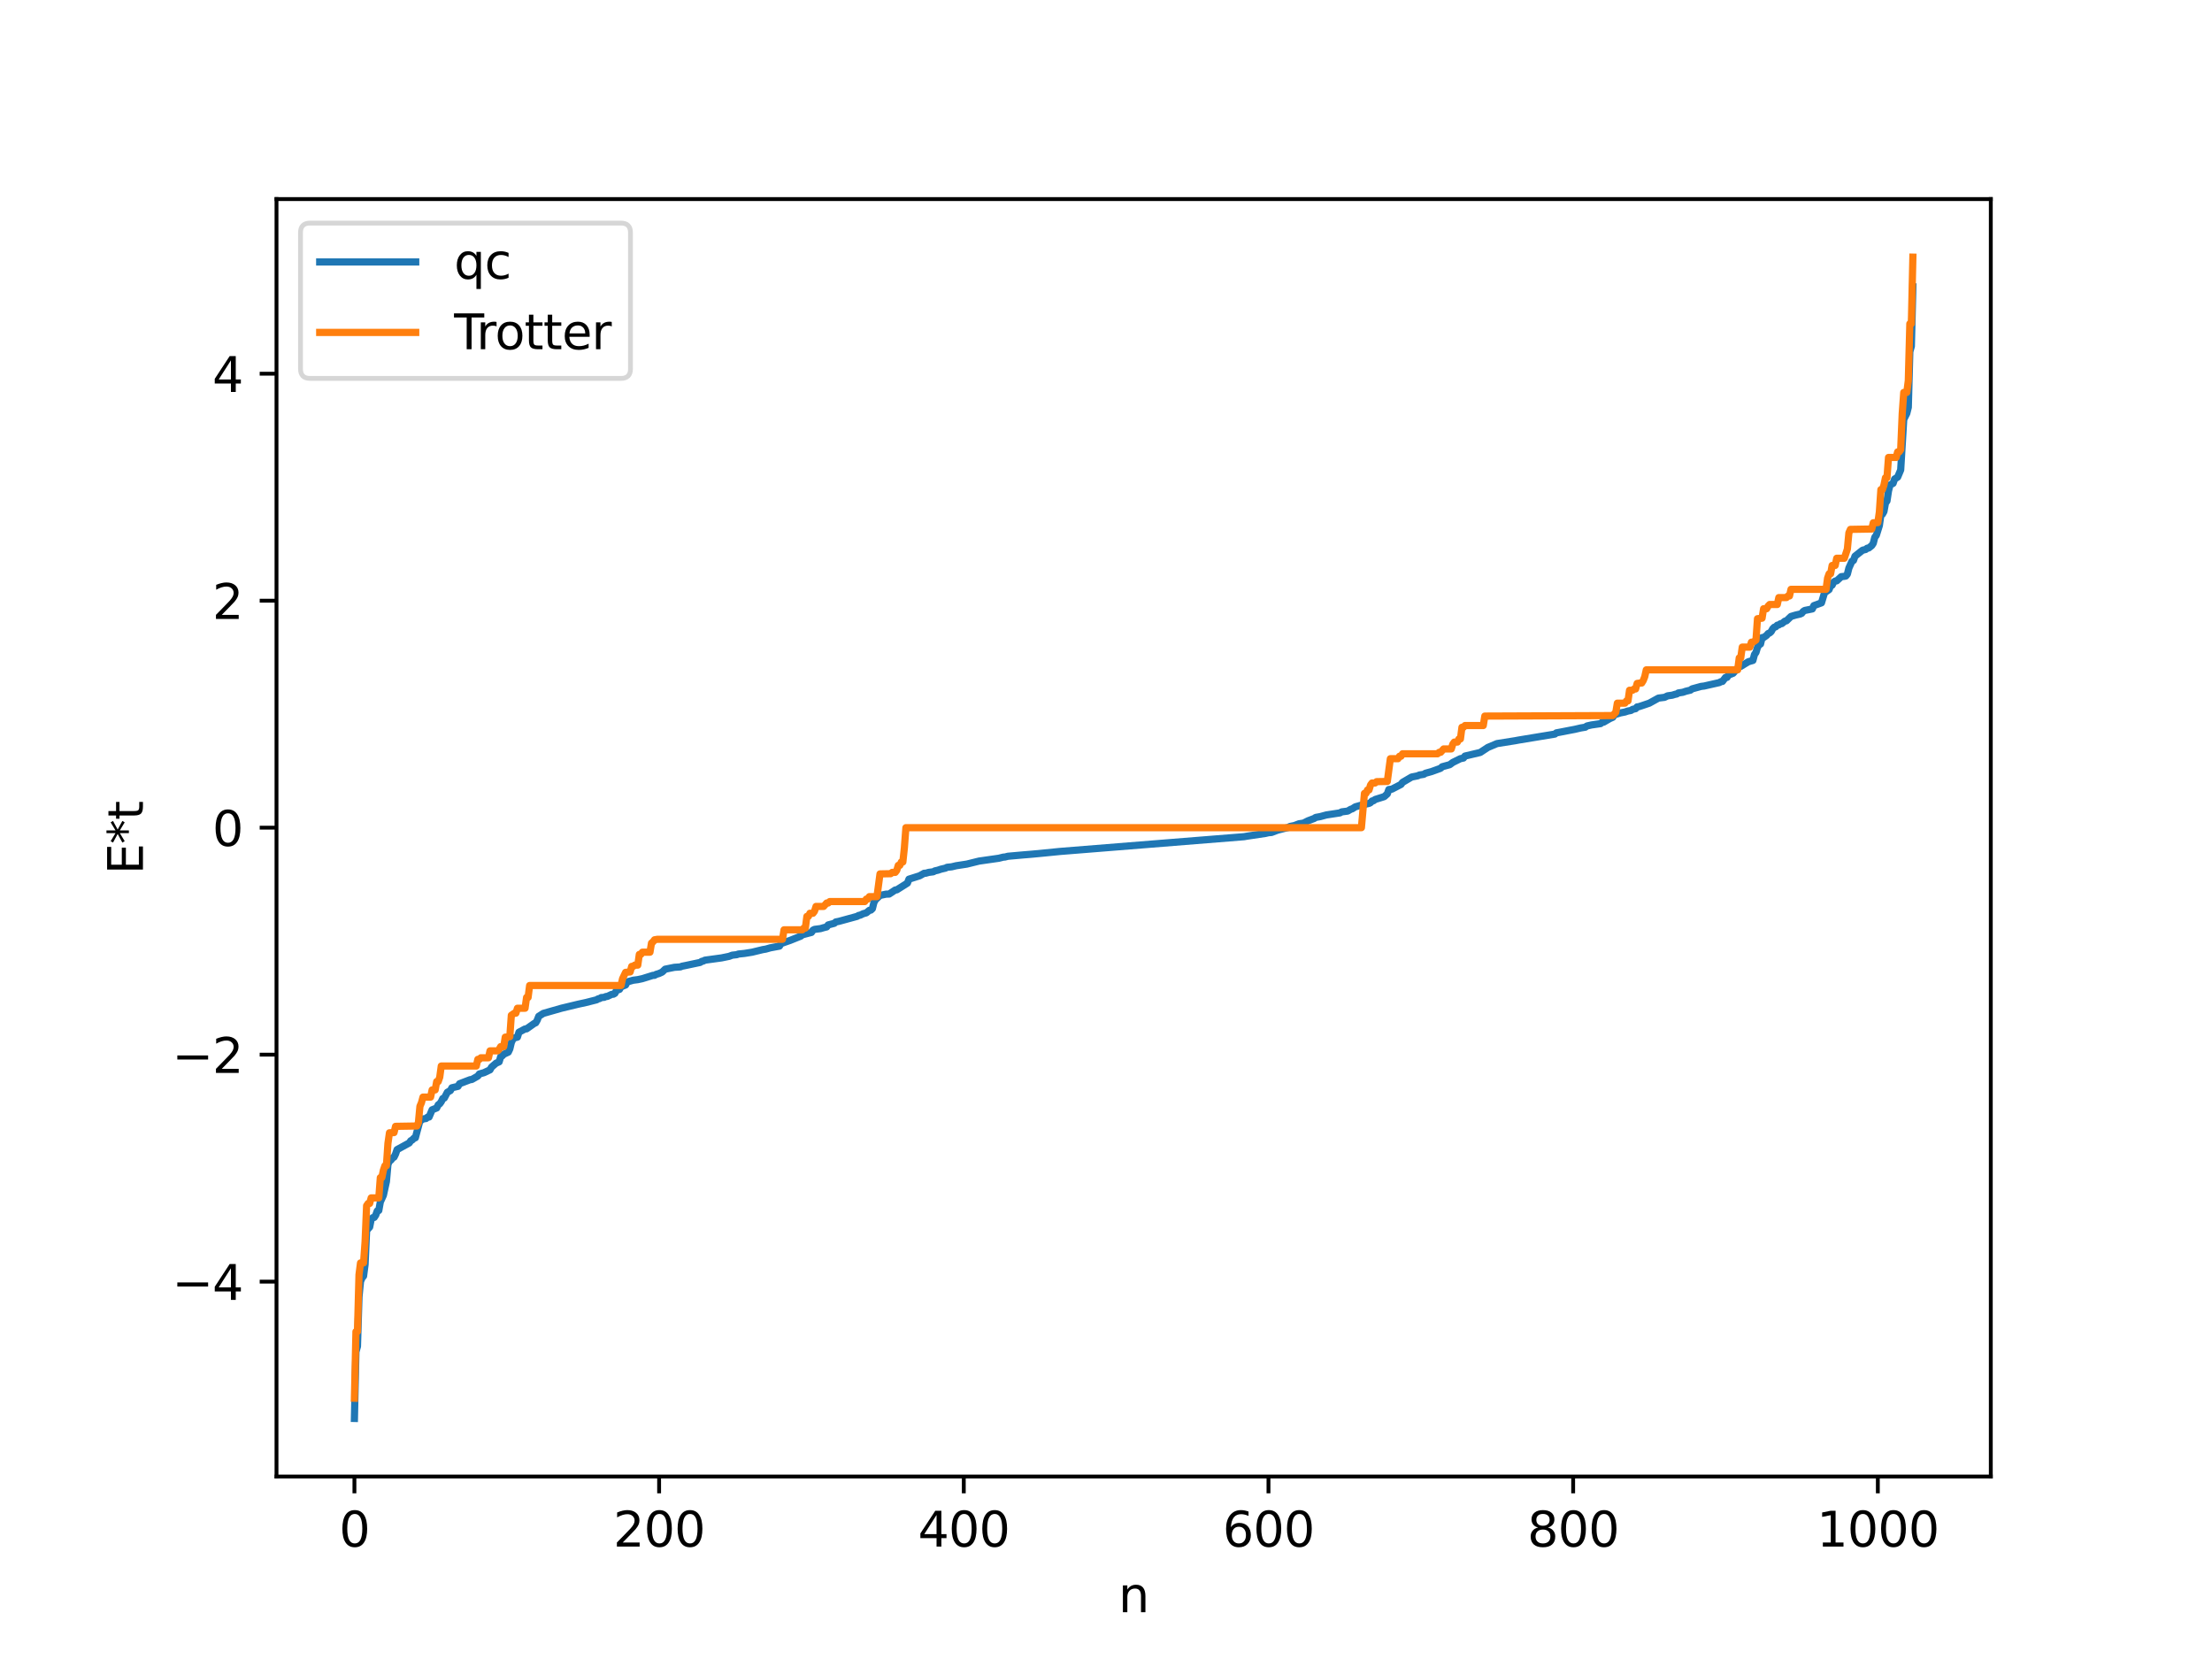 <?xml version="1.0" encoding="utf-8" standalone="no"?>
<!DOCTYPE svg PUBLIC "-//W3C//DTD SVG 1.1//EN"
  "http://www.w3.org/Graphics/SVG/1.1/DTD/svg11.dtd">
<svg xmlns:xlink="http://www.w3.org/1999/xlink" width="460.8pt" height="345.6pt" viewBox="0 0 460.8 345.6" xmlns="http://www.w3.org/2000/svg" version="1.1">
 <defs>
  <style type="text/css">*{stroke-linejoin: round; stroke-linecap: butt}</style>
 </defs>
 <g id="figure_1">
  <g id="patch_1">
   <path d="M 0 345.6 
L 460.8 345.6 
L 460.8 0 
L 0 0 
z
" style="fill: #ffffff"/>
  </g>
  <g id="axes_1">
   <g id="patch_2">
    <path d="M 57.6 307.584 
L 414.72 307.584 
L 414.72 41.472 
L 57.6 41.472 
z
" style="fill: #ffffff"/>
   </g>
   <g id="matplotlib.axis_1">
    <g id="xtick_1">
     <g id="line2d_1">
      <defs>
       <path id="ma27ff5b4dc" d="M 0 0 
L 0 3.5 
" style="stroke: #000000; stroke-width: 0.8"/>
      </defs>
      <g>
       <use xlink:href="#ma27ff5b4dc" x="73.833" y="307.584" style="stroke: #000000; stroke-width: 0.8"/>
      </g>
     </g>
     <g id="text_1">
      <!-- 0 -->
      <g transform="translate(70.651 322.182) scale(0.1 -0.1)">
       <defs>
        <path id="DejaVuSans-30" d="M 2034 4250 
Q 1547 4250 1301 3770 
Q 1056 3291 1056 2328 
Q 1056 1369 1301 889 
Q 1547 409 2034 409 
Q 2525 409 2770 889 
Q 3016 1369 3016 2328 
Q 3016 3291 2770 3770 
Q 2525 4250 2034 4250 
z
M 2034 4750 
Q 2819 4750 3233 4129 
Q 3647 3509 3647 2328 
Q 3647 1150 3233 529 
Q 2819 -91 2034 -91 
Q 1250 -91 836 529 
Q 422 1150 422 2328 
Q 422 3509 836 4129 
Q 1250 4750 2034 4750 
z
" transform="scale(0.016)"/>
       </defs>
       <use xlink:href="#DejaVuSans-30"/>
      </g>
     </g>
    </g>
    <g id="xtick_2">
     <g id="line2d_2">
      <g>
       <use xlink:href="#ma27ff5b4dc" x="137.304" y="307.584" style="stroke: #000000; stroke-width: 0.8"/>
      </g>
     </g>
     <g id="text_2">
      <!-- 200 -->
      <g transform="translate(127.76 322.182) scale(0.1 -0.1)">
       <defs>
        <path id="DejaVuSans-32" d="M 1228 531 
L 3431 531 
L 3431 0 
L 469 0 
L 469 531 
Q 828 903 1448 1529 
Q 2069 2156 2228 2338 
Q 2531 2678 2651 2914 
Q 2772 3150 2772 3378 
Q 2772 3750 2511 3984 
Q 2250 4219 1831 4219 
Q 1534 4219 1204 4116 
Q 875 4013 500 3803 
L 500 4441 
Q 881 4594 1212 4672 
Q 1544 4750 1819 4750 
Q 2544 4750 2975 4387 
Q 3406 4025 3406 3419 
Q 3406 3131 3298 2873 
Q 3191 2616 2906 2266 
Q 2828 2175 2409 1742 
Q 1991 1309 1228 531 
z
" transform="scale(0.016)"/>
       </defs>
       <use xlink:href="#DejaVuSans-32"/>
       <use xlink:href="#DejaVuSans-30" x="63.623"/>
       <use xlink:href="#DejaVuSans-30" x="127.246"/>
      </g>
     </g>
    </g>
    <g id="xtick_3">
     <g id="line2d_3">
      <g>
       <use xlink:href="#ma27ff5b4dc" x="200.775" y="307.584" style="stroke: #000000; stroke-width: 0.8"/>
      </g>
     </g>
     <g id="text_3">
      <!-- 400 -->
      <g transform="translate(191.231 322.182) scale(0.1 -0.1)">
       <defs>
        <path id="DejaVuSans-34" d="M 2419 4116 
L 825 1625 
L 2419 1625 
L 2419 4116 
z
M 2253 4666 
L 3047 4666 
L 3047 1625 
L 3713 1625 
L 3713 1100 
L 3047 1100 
L 3047 0 
L 2419 0 
L 2419 1100 
L 313 1100 
L 313 1709 
L 2253 4666 
z
" transform="scale(0.016)"/>
       </defs>
       <use xlink:href="#DejaVuSans-34"/>
       <use xlink:href="#DejaVuSans-30" x="63.623"/>
       <use xlink:href="#DejaVuSans-30" x="127.246"/>
      </g>
     </g>
    </g>
    <g id="xtick_4">
     <g id="line2d_4">
      <g>
       <use xlink:href="#ma27ff5b4dc" x="264.246" y="307.584" style="stroke: #000000; stroke-width: 0.8"/>
      </g>
     </g>
     <g id="text_4">
      <!-- 600 -->
      <g transform="translate(254.702 322.182) scale(0.1 -0.1)">
       <defs>
        <path id="DejaVuSans-36" d="M 2113 2584 
Q 1688 2584 1439 2293 
Q 1191 2003 1191 1497 
Q 1191 994 1439 701 
Q 1688 409 2113 409 
Q 2538 409 2786 701 
Q 3034 994 3034 1497 
Q 3034 2003 2786 2293 
Q 2538 2584 2113 2584 
z
M 3366 4563 
L 3366 3988 
Q 3128 4100 2886 4159 
Q 2644 4219 2406 4219 
Q 1781 4219 1451 3797 
Q 1122 3375 1075 2522 
Q 1259 2794 1537 2939 
Q 1816 3084 2150 3084 
Q 2853 3084 3261 2657 
Q 3669 2231 3669 1497 
Q 3669 778 3244 343 
Q 2819 -91 2113 -91 
Q 1303 -91 875 529 
Q 447 1150 447 2328 
Q 447 3434 972 4092 
Q 1497 4750 2381 4750 
Q 2619 4750 2861 4703 
Q 3103 4656 3366 4563 
z
" transform="scale(0.016)"/>
       </defs>
       <use xlink:href="#DejaVuSans-36"/>
       <use xlink:href="#DejaVuSans-30" x="63.623"/>
       <use xlink:href="#DejaVuSans-30" x="127.246"/>
      </g>
     </g>
    </g>
    <g id="xtick_5">
     <g id="line2d_5">
      <g>
       <use xlink:href="#ma27ff5b4dc" x="327.717" y="307.584" style="stroke: #000000; stroke-width: 0.8"/>
      </g>
     </g>
     <g id="text_5">
      <!-- 800 -->
      <g transform="translate(318.173 322.182) scale(0.1 -0.1)">
       <defs>
        <path id="DejaVuSans-38" d="M 2034 2216 
Q 1584 2216 1326 1975 
Q 1069 1734 1069 1313 
Q 1069 891 1326 650 
Q 1584 409 2034 409 
Q 2484 409 2743 651 
Q 3003 894 3003 1313 
Q 3003 1734 2745 1975 
Q 2488 2216 2034 2216 
z
M 1403 2484 
Q 997 2584 770 2862 
Q 544 3141 544 3541 
Q 544 4100 942 4425 
Q 1341 4750 2034 4750 
Q 2731 4750 3128 4425 
Q 3525 4100 3525 3541 
Q 3525 3141 3298 2862 
Q 3072 2584 2669 2484 
Q 3125 2378 3379 2068 
Q 3634 1759 3634 1313 
Q 3634 634 3220 271 
Q 2806 -91 2034 -91 
Q 1263 -91 848 271 
Q 434 634 434 1313 
Q 434 1759 690 2068 
Q 947 2378 1403 2484 
z
M 1172 3481 
Q 1172 3119 1398 2916 
Q 1625 2713 2034 2713 
Q 2441 2713 2670 2916 
Q 2900 3119 2900 3481 
Q 2900 3844 2670 4047 
Q 2441 4250 2034 4250 
Q 1625 4250 1398 4047 
Q 1172 3844 1172 3481 
z
" transform="scale(0.016)"/>
       </defs>
       <use xlink:href="#DejaVuSans-38"/>
       <use xlink:href="#DejaVuSans-30" x="63.623"/>
       <use xlink:href="#DejaVuSans-30" x="127.246"/>
      </g>
     </g>
    </g>
    <g id="xtick_6">
     <g id="line2d_6">
      <g>
       <use xlink:href="#ma27ff5b4dc" x="391.188" y="307.584" style="stroke: #000000; stroke-width: 0.8"/>
      </g>
     </g>
     <g id="text_6">
      <!-- 1000 -->
      <g transform="translate(378.463 322.182) scale(0.1 -0.1)">
       <defs>
        <path id="DejaVuSans-31" d="M 794 531 
L 1825 531 
L 1825 4091 
L 703 3866 
L 703 4441 
L 1819 4666 
L 2450 4666 
L 2450 531 
L 3481 531 
L 3481 0 
L 794 0 
L 794 531 
z
" transform="scale(0.016)"/>
       </defs>
       <use xlink:href="#DejaVuSans-31"/>
       <use xlink:href="#DejaVuSans-30" x="63.623"/>
       <use xlink:href="#DejaVuSans-30" x="127.246"/>
       <use xlink:href="#DejaVuSans-30" x="190.869"/>
      </g>
     </g>
    </g>
    <g id="text_7">
     <!-- n -->
     <g transform="translate(232.991 335.861) scale(0.1 -0.1)">
      <defs>
       <path id="DejaVuSans-6e" d="M 3513 2113 
L 3513 0 
L 2938 0 
L 2938 2094 
Q 2938 2591 2744 2837 
Q 2550 3084 2163 3084 
Q 1697 3084 1428 2787 
Q 1159 2491 1159 1978 
L 1159 0 
L 581 0 
L 581 3500 
L 1159 3500 
L 1159 2956 
Q 1366 3272 1645 3428 
Q 1925 3584 2291 3584 
Q 2894 3584 3203 3211 
Q 3513 2838 3513 2113 
z
" transform="scale(0.016)"/>
      </defs>
      <use xlink:href="#DejaVuSans-6e"/>
     </g>
    </g>
   </g>
   <g id="matplotlib.axis_2">
    <g id="ytick_1">
     <g id="line2d_7">
      <defs>
       <path id="mfb5a2262f8" d="M 0 0 
L -3.5 0 
" style="stroke: #000000; stroke-width: 0.8"/>
      </defs>
      <g>
       <use xlink:href="#mfb5a2262f8" x="57.6" y="266.988" style="stroke: #000000; stroke-width: 0.8"/>
      </g>
     </g>
     <g id="text_8">
      <!-- −4 -->
      <g transform="translate(35.858 270.788) scale(0.1 -0.1)">
       <defs>
        <path id="DejaVuSans-2212" d="M 678 2272 
L 4684 2272 
L 4684 1741 
L 678 1741 
L 678 2272 
z
" transform="scale(0.016)"/>
       </defs>
       <use xlink:href="#DejaVuSans-2212"/>
       <use xlink:href="#DejaVuSans-34" x="83.789"/>
      </g>
     </g>
    </g>
    <g id="ytick_2">
     <g id="line2d_8">
      <g>
       <use xlink:href="#mfb5a2262f8" x="57.6" y="219.705" style="stroke: #000000; stroke-width: 0.8"/>
      </g>
     </g>
     <g id="text_9">
      <!-- −2 -->
      <g transform="translate(35.858 223.504) scale(0.1 -0.1)">
       <use xlink:href="#DejaVuSans-2212"/>
       <use xlink:href="#DejaVuSans-32" x="83.789"/>
      </g>
     </g>
    </g>
    <g id="ytick_3">
     <g id="line2d_9">
      <g>
       <use xlink:href="#mfb5a2262f8" x="57.6" y="172.421" style="stroke: #000000; stroke-width: 0.8"/>
      </g>
     </g>
     <g id="text_10">
      <!-- 0 -->
      <g transform="translate(44.237 176.22) scale(0.1 -0.1)">
       <use xlink:href="#DejaVuSans-30"/>
      </g>
     </g>
    </g>
    <g id="ytick_4">
     <g id="line2d_10">
      <g>
       <use xlink:href="#mfb5a2262f8" x="57.6" y="125.137" style="stroke: #000000; stroke-width: 0.8"/>
      </g>
     </g>
     <g id="text_11">
      <!-- 2 -->
      <g transform="translate(44.237 128.936) scale(0.1 -0.1)">
       <use xlink:href="#DejaVuSans-32"/>
      </g>
     </g>
    </g>
    <g id="ytick_5">
     <g id="line2d_11">
      <g>
       <use xlink:href="#mfb5a2262f8" x="57.6" y="77.853" style="stroke: #000000; stroke-width: 0.8"/>
      </g>
     </g>
     <g id="text_12">
      <!-- 4 -->
      <g transform="translate(44.237 81.652) scale(0.1 -0.1)">
       <use xlink:href="#DejaVuSans-34"/>
      </g>
     </g>
    </g>
    <g id="text_13">
     <!-- E*t -->
     <g transform="translate(29.778 182.148) rotate(-90) scale(0.1 -0.1)">
      <defs>
       <path id="DejaVuSans-45" d="M 628 4666 
L 3578 4666 
L 3578 4134 
L 1259 4134 
L 1259 2753 
L 3481 2753 
L 3481 2222 
L 1259 2222 
L 1259 531 
L 3634 531 
L 3634 0 
L 628 0 
L 628 4666 
z
" transform="scale(0.016)"/>
       <path id="DejaVuSans-2a" d="M 3009 3897 
L 1888 3291 
L 3009 2681 
L 2828 2375 
L 1778 3009 
L 1778 1831 
L 1422 1831 
L 1422 3009 
L 372 2375 
L 191 2681 
L 1313 3291 
L 191 3897 
L 372 4206 
L 1422 3572 
L 1422 4750 
L 1778 4750 
L 1778 3572 
L 2828 4206 
L 3009 3897 
z
" transform="scale(0.016)"/>
       <path id="DejaVuSans-74" d="M 1172 4494 
L 1172 3500 
L 2356 3500 
L 2356 3053 
L 1172 3053 
L 1172 1153 
Q 1172 725 1289 603 
Q 1406 481 1766 481 
L 2356 481 
L 2356 0 
L 1766 0 
Q 1100 0 847 248 
Q 594 497 594 1153 
L 594 3053 
L 172 3053 
L 172 3500 
L 594 3500 
L 594 4494 
L 1172 4494 
z
" transform="scale(0.016)"/>
      </defs>
      <use xlink:href="#DejaVuSans-45"/>
      <use xlink:href="#DejaVuSans-2a" x="63.184"/>
      <use xlink:href="#DejaVuSans-74" x="113.184"/>
     </g>
    </g>
   </g>
   <g id="line2d_12">
    <path d="M 73.833 295.488 
L 74.15 281.6 
L 74.467 280.459 
L 74.785 270.169 
L 75.102 266.947 
L 75.42 266.213 
L 75.737 265.834 
L 76.054 263.388 
L 76.372 256.335 
L 77.006 255.613 
L 77.324 254.019 
L 77.641 253.667 
L 77.958 253.611 
L 78.276 253.126 
L 78.593 252.249 
L 78.91 252.171 
L 79.228 250.383 
L 79.862 249.016 
L 80.497 246.139 
L 80.815 242.579 
L 81.132 241.869 
L 81.449 241.671 
L 81.767 241.225 
L 82.084 241.054 
L 82.401 240.403 
L 82.719 239.482 
L 85.258 238.093 
L 85.575 237.634 
L 85.892 237.468 
L 86.21 237.12 
L 86.527 237.027 
L 87.479 233.452 
L 87.796 233.339 
L 88.114 233.093 
L 88.748 233.011 
L 89.066 232.726 
L 89.383 232.699 
L 90.018 231.195 
L 90.97 230.813 
L 91.287 230.162 
L 91.605 229.939 
L 91.922 229.503 
L 92.239 228.845 
L 92.557 228.746 
L 93.191 227.538 
L 93.826 227.182 
L 94.143 226.6 
L 95.413 226.306 
L 95.73 225.762 
L 97.952 224.913 
L 98.269 224.886 
L 99.539 224.167 
L 99.856 223.732 
L 100.808 223.462 
L 102.077 222.866 
L 102.395 222.301 
L 103.347 221.477 
L 103.981 221.201 
L 104.299 220.126 
L 104.616 219.974 
L 104.934 219.62 
L 105.886 219.181 
L 106.203 218.513 
L 106.52 217.181 
L 106.838 216.498 
L 107.155 216.22 
L 107.79 216.055 
L 108.107 215.032 
L 109.377 214.346 
L 109.694 214.329 
L 111.281 213.208 
L 111.598 213.068 
L 111.915 212.515 
L 112.233 211.709 
L 113.185 211.108 
L 116.993 210.023 
L 120.484 209.185 
L 122.071 208.841 
L 124.292 208.278 
L 124.61 208.073 
L 124.927 208.022 
L 125.244 207.812 
L 125.879 207.765 
L 126.196 207.595 
L 126.514 207.574 
L 127.466 207.127 
L 127.783 207.111 
L 128.1 206.929 
L 128.418 206.324 
L 129.053 206.105 
L 129.37 205.564 
L 130.322 205.193 
L 130.639 204.556 
L 131.909 204.2 
L 132.861 204.077 
L 133.813 203.872 
L 136.034 203.18 
L 136.352 203.175 
L 136.669 202.987 
L 137.304 202.792 
L 137.939 202.503 
L 138.573 201.898 
L 140.477 201.512 
L 141.747 201.425 
L 142.064 201.284 
L 142.699 201.159 
L 145.872 200.489 
L 146.19 200.262 
L 146.507 200.21 
L 146.824 200.025 
L 150.315 199.547 
L 151.902 199.221 
L 152.537 198.981 
L 153.489 198.875 
L 153.806 198.746 
L 155.076 198.617 
L 156.662 198.362 
L 158.884 197.824 
L 159.519 197.72 
L 160.471 197.45 
L 162.375 197.095 
L 162.692 196.566 
L 164.596 195.904 
L 166.183 195.266 
L 166.818 195.017 
L 167.135 194.743 
L 169.039 194.242 
L 169.357 193.774 
L 169.674 193.608 
L 170.943 193.444 
L 171.578 193.252 
L 172.213 193.094 
L 172.53 192.677 
L 173.482 192.427 
L 173.8 192.339 
L 174.117 192.058 
L 174.752 191.934 
L 178.56 190.893 
L 178.877 190.697 
L 179.195 190.646 
L 179.829 190.34 
L 180.464 190.165 
L 181.099 189.637 
L 181.416 189.59 
L 181.734 189.293 
L 182.051 188.013 
L 182.368 187.431 
L 183.32 186.531 
L 184.59 186.268 
L 185.224 186.247 
L 186.494 185.403 
L 186.811 185.371 
L 189.033 183.967 
L 189.35 183.148 
L 191.572 182.445 
L 192.524 181.915 
L 192.841 181.914 
L 193.476 181.731 
L 194.428 181.61 
L 194.745 181.423 
L 195.38 181.28 
L 196.015 181.064 
L 196.967 180.845 
L 197.284 180.673 
L 198.236 180.577 
L 199.188 180.348 
L 201.41 180.007 
L 203.948 179.379 
L 208.074 178.789 
L 209.026 178.553 
L 209.343 178.536 
L 209.978 178.374 
L 213.152 178.091 
L 215.056 177.934 
L 217.595 177.691 
L 220.768 177.376 
L 259.168 174.296 
L 259.803 174.186 
L 263.611 173.618 
L 264.246 173.468 
L 264.881 173.416 
L 266.15 172.935 
L 268.372 172.371 
L 268.689 172.174 
L 269.641 171.979 
L 270.593 171.614 
L 271.545 171.462 
L 272.497 170.981 
L 273.767 170.5 
L 274.084 170.284 
L 275.036 170.113 
L 276.305 169.768 
L 279.162 169.334 
L 279.479 169.13 
L 280.748 168.966 
L 281.383 168.588 
L 281.7 168.492 
L 282.335 168.08 
L 283.605 167.722 
L 285.191 167.362 
L 285.509 167.207 
L 285.826 166.857 
L 286.143 166.802 
L 286.461 166.548 
L 288.365 165.951 
L 289 165.384 
L 289.317 164.476 
L 289.952 164.399 
L 291.856 163.411 
L 292.173 162.982 
L 294.077 161.867 
L 295.347 161.617 
L 295.664 161.454 
L 296.616 161.302 
L 296.934 161.087 
L 298.203 160.737 
L 300.107 160.048 
L 300.424 159.729 
L 302.011 159.297 
L 302.646 158.828 
L 304.233 158.043 
L 304.867 157.916 
L 305.185 157.501 
L 308.358 156.753 
L 309.945 155.708 
L 311.849 154.903 
L 315.658 154.301 
L 316.292 154.18 
L 323.909 152.923 
L 324.226 152.668 
L 324.861 152.55 
L 327.082 152.119 
L 328.034 151.939 
L 329.304 151.645 
L 330.256 151.487 
L 330.573 151.239 
L 331.525 151.023 
L 333.429 150.744 
L 333.747 150.461 
L 334.064 150.443 
L 335.334 149.707 
L 335.968 149.424 
L 336.286 148.902 
L 337.555 148.513 
L 338.507 148.325 
L 339.142 148.115 
L 339.777 147.999 
L 340.094 147.773 
L 340.729 147.63 
L 341.046 147.259 
L 341.363 147.225 
L 341.998 147.021 
L 343.585 146.48 
L 345.489 145.426 
L 346.758 145.267 
L 347.393 144.956 
L 348.345 144.826 
L 348.98 144.631 
L 349.297 144.578 
L 349.615 144.359 
L 350.567 144.214 
L 351.201 143.997 
L 352.153 143.769 
L 352.471 143.511 
L 354.375 142.99 
L 355.01 142.913 
L 355.962 142.693 
L 358.183 142.192 
L 358.5 141.998 
L 358.818 141.957 
L 359.453 141.122 
L 359.77 141.113 
L 360.087 140.632 
L 361.039 140.253 
L 361.674 139.515 
L 362.309 138.89 
L 362.626 138.821 
L 364.213 137.853 
L 365.165 137.579 
L 365.482 136.359 
L 365.8 135.917 
L 366.117 134.861 
L 366.434 134.325 
L 366.752 134.157 
L 367.069 132.821 
L 367.386 132.81 
L 368.021 132.36 
L 368.339 131.979 
L 368.656 131.855 
L 368.973 131.565 
L 369.291 130.986 
L 369.608 130.662 
L 369.925 130.572 
L 370.243 130.239 
L 370.56 130.184 
L 370.877 129.953 
L 371.195 129.906 
L 371.829 129.398 
L 372.147 129.327 
L 373.099 128.417 
L 374.051 128.133 
L 375.003 127.915 
L 375.32 127.771 
L 375.638 127.379 
L 375.955 127.171 
L 377.542 126.85 
L 377.859 126.163 
L 379.446 125.583 
L 380.081 123.479 
L 381.033 122.82 
L 381.35 121.996 
L 381.667 121.906 
L 381.985 121.27 
L 382.302 121.045 
L 382.62 121.003 
L 383.572 120.13 
L 384.206 120.063 
L 384.524 119.995 
L 384.841 119.602 
L 385.158 118.339 
L 385.793 116.925 
L 386.11 116.759 
L 386.428 115.868 
L 388.015 114.613 
L 388.649 114.466 
L 388.967 114.205 
L 389.284 114.16 
L 389.919 113.657 
L 390.236 113.171 
L 390.553 111.917 
L 390.871 111.515 
L 391.505 109.488 
L 391.823 107.262 
L 392.14 107.121 
L 392.458 106.561 
L 392.775 104.817 
L 393.092 104.362 
L 393.41 102.273 
L 393.727 101.022 
L 394.362 100.697 
L 394.679 99.794 
L 395.314 99.397 
L 395.948 97.896 
L 396.583 87.377 
L 397.218 86.116 
L 397.535 84.85 
L 397.853 73.255 
L 398.17 72.132 
L 398.487 59.756 
L 398.487 59.756 
" clip-path="url(#p5e44895911)" style="fill: none; stroke: #1f77b4; stroke-width: 1.5; stroke-linecap: square"/>
   </g>
   <g id="line2d_13">
    <path d="M 73.833 291.273 
L 74.15 277.404 
L 74.467 277.404 
L 74.785 265.549 
L 75.102 263.087 
L 75.737 263.087 
L 76.054 258.651 
L 76.372 251.163 
L 76.689 250.704 
L 77.006 250.704 
L 77.324 249.545 
L 78.91 249.545 
L 79.228 245.321 
L 79.545 245.321 
L 79.862 243.792 
L 80.18 242.847 
L 80.497 242.847 
L 80.815 238.175 
L 81.132 235.977 
L 82.084 235.939 
L 82.401 234.637 
L 86.844 234.564 
L 87.162 233.851 
L 87.479 230.466 
L 87.796 229.718 
L 88.114 228.546 
L 89.7 228.546 
L 90.018 227.049 
L 90.653 227.049 
L 90.97 225.309 
L 91.287 225.309 
L 91.605 224.403 
L 91.922 222.073 
L 99.221 222.073 
L 99.539 220.684 
L 99.856 220.684 
L 100.173 220.356 
L 101.76 220.356 
L 102.077 218.916 
L 103.664 218.916 
L 103.981 218.592 
L 104.299 218.031 
L 104.934 218.031 
L 105.251 216.057 
L 106.203 215.957 
L 106.52 211.502 
L 107.155 211.062 
L 107.472 211.062 
L 107.79 210.036 
L 109.377 210.036 
L 109.694 207.785 
L 110.011 207.785 
L 110.329 205.298 
L 129.37 205.298 
L 129.687 203.885 
L 130.322 202.556 
L 131.274 202.471 
L 131.591 201.315 
L 131.909 201.315 
L 132.226 201.051 
L 132.861 201.051 
L 133.178 198.825 
L 133.496 198.825 
L 133.813 198.359 
L 135.4 198.359 
L 135.717 196.461 
L 136.034 196.205 
L 136.352 195.777 
L 136.986 195.669 
L 163.01 195.669 
L 163.327 193.699 
L 167.135 193.699 
L 167.453 193.339 
L 167.77 193.339 
L 168.087 190.901 
L 168.405 190.901 
L 168.722 190.25 
L 169.357 190.25 
L 169.674 189.83 
L 169.991 188.824 
L 171.578 188.824 
L 172.213 188.115 
L 172.53 188.115 
L 172.848 187.814 
L 180.147 187.814 
L 180.464 187.297 
L 180.781 187.297 
L 181.099 186.789 
L 182.686 186.789 
L 183.32 182.05 
L 185.542 182.008 
L 185.859 181.733 
L 186.494 181.733 
L 186.811 181.317 
L 187.129 180.275 
L 187.446 180.275 
L 187.763 179.569 
L 188.081 179.569 
L 188.398 176.623 
L 188.715 172.421 
L 283.605 172.421 
L 284.239 165.272 
L 284.557 165.272 
L 284.874 164.566 
L 285.191 164.566 
L 285.509 163.524 
L 285.826 163.109 
L 286.461 163.109 
L 286.778 162.833 
L 289 162.791 
L 289.634 158.053 
L 291.221 158.053 
L 291.539 157.545 
L 291.856 157.545 
L 292.173 157.027 
L 299.472 157.027 
L 299.79 156.726 
L 300.107 156.726 
L 300.742 156.017 
L 302.329 156.017 
L 302.646 155.011 
L 302.963 154.591 
L 303.598 154.591 
L 303.915 153.94 
L 304.233 153.94 
L 304.55 151.503 
L 304.867 151.503 
L 305.185 151.143 
L 308.993 151.143 
L 309.31 149.173 
L 335.968 149.065 
L 336.603 148.38 
L 336.92 146.482 
L 338.507 146.482 
L 338.824 146.016 
L 339.142 146.016 
L 339.459 143.791 
L 340.094 143.791 
L 340.411 143.527 
L 340.729 143.527 
L 341.046 142.37 
L 341.681 142.286 
L 341.998 142.286 
L 342.315 141.771 
L 342.633 140.956 
L 342.95 139.543 
L 361.991 139.543 
L 362.309 137.056 
L 362.626 137.056 
L 362.943 134.805 
L 364.53 134.805 
L 364.848 133.779 
L 365.165 133.779 
L 365.8 133.339 
L 366.117 128.884 
L 367.069 128.785 
L 367.386 126.811 
L 368.021 126.811 
L 368.339 126.25 
L 368.656 125.925 
L 370.243 125.925 
L 370.56 124.485 
L 372.147 124.485 
L 372.464 124.157 
L 372.781 124.157 
L 373.099 122.768 
L 380.398 122.768 
L 380.715 120.438 
L 381.033 119.532 
L 381.35 119.532 
L 381.667 117.793 
L 382.302 117.793 
L 382.62 116.295 
L 384.206 116.295 
L 384.841 114.375 
L 385.158 110.99 
L 385.476 110.278 
L 389.919 110.204 
L 390.236 108.902 
L 391.188 108.865 
L 391.505 106.666 
L 391.823 101.995 
L 392.14 101.995 
L 392.458 101.05 
L 392.775 99.52 
L 393.092 99.52 
L 393.41 95.296 
L 394.996 95.296 
L 395.314 94.137 
L 395.631 94.137 
L 395.948 93.678 
L 396.266 86.19 
L 396.583 81.754 
L 397.218 81.754 
L 397.535 79.292 
L 397.853 67.437 
L 398.17 67.437 
L 398.487 53.568 
L 398.487 53.568 
" clip-path="url(#p5e44895911)" style="fill: none; stroke: #ff7f0e; stroke-width: 1.5; stroke-linecap: square"/>
   </g>
   <g id="patch_3">
    <path d="M 57.6 307.584 
L 57.6 41.472 
" style="fill: none; stroke: #000000; stroke-width: 0.8; stroke-linejoin: miter; stroke-linecap: square"/>
   </g>
   <g id="patch_4">
    <path d="M 414.72 307.584 
L 414.72 41.472 
" style="fill: none; stroke: #000000; stroke-width: 0.8; stroke-linejoin: miter; stroke-linecap: square"/>
   </g>
   <g id="patch_5">
    <path d="M 57.6 307.584 
L 414.72 307.584 
" style="fill: none; stroke: #000000; stroke-width: 0.8; stroke-linejoin: miter; stroke-linecap: square"/>
   </g>
   <g id="patch_6">
    <path d="M 57.6 41.472 
L 414.72 41.472 
" style="fill: none; stroke: #000000; stroke-width: 0.8; stroke-linejoin: miter; stroke-linecap: square"/>
   </g>
   <g id="legend_1">
    <g id="patch_7">
     <path d="M 64.6 78.828 
L 129.342 78.828 
Q 131.342 78.828 131.342 76.828 
L 131.342 48.472 
Q 131.342 46.472 129.342 46.472 
L 64.6 46.472 
Q 62.6 46.472 62.6 48.472 
L 62.6 76.828 
Q 62.6 78.828 64.6 78.828 
z
" style="fill: #ffffff; opacity: 0.8; stroke: #cccccc; stroke-linejoin: miter"/>
    </g>
    <g id="line2d_14">
     <path d="M 66.6 54.57 
L 76.6 54.57 
L 86.6 54.57 
" style="fill: none; stroke: #1f77b4; stroke-width: 1.5; stroke-linecap: square"/>
    </g>
    <g id="text_14">
     <!-- qc -->
     <g transform="translate(94.6 58.07) scale(0.1 -0.1)">
      <defs>
       <path id="DejaVuSans-71" d="M 947 1747 
Q 947 1113 1208 752 
Q 1469 391 1925 391 
Q 2381 391 2643 752 
Q 2906 1113 2906 1747 
Q 2906 2381 2643 2742 
Q 2381 3103 1925 3103 
Q 1469 3103 1208 2742 
Q 947 2381 947 1747 
z
M 2906 525 
Q 2725 213 2448 61 
Q 2172 -91 1784 -91 
Q 1150 -91 751 415 
Q 353 922 353 1747 
Q 353 2572 751 3078 
Q 1150 3584 1784 3584 
Q 2172 3584 2448 3432 
Q 2725 3281 2906 2969 
L 2906 3500 
L 3481 3500 
L 3481 -1331 
L 2906 -1331 
L 2906 525 
z
" transform="scale(0.016)"/>
       <path id="DejaVuSans-63" d="M 3122 3366 
L 3122 2828 
Q 2878 2963 2633 3030 
Q 2388 3097 2138 3097 
Q 1578 3097 1268 2742 
Q 959 2388 959 1747 
Q 959 1106 1268 751 
Q 1578 397 2138 397 
Q 2388 397 2633 464 
Q 2878 531 3122 666 
L 3122 134 
Q 2881 22 2623 -34 
Q 2366 -91 2075 -91 
Q 1284 -91 818 406 
Q 353 903 353 1747 
Q 353 2603 823 3093 
Q 1294 3584 2113 3584 
Q 2378 3584 2631 3529 
Q 2884 3475 3122 3366 
z
" transform="scale(0.016)"/>
      </defs>
      <use xlink:href="#DejaVuSans-71"/>
      <use xlink:href="#DejaVuSans-63" x="63.477"/>
     </g>
    </g>
    <g id="line2d_15">
     <path d="M 66.6 69.249 
L 76.6 69.249 
L 86.6 69.249 
" style="fill: none; stroke: #ff7f0e; stroke-width: 1.5; stroke-linecap: square"/>
    </g>
    <g id="text_15">
     <!-- Trotter -->
     <g transform="translate(94.6 72.749) scale(0.1 -0.1)">
      <defs>
       <path id="DejaVuSans-54" d="M -19 4666 
L 3928 4666 
L 3928 4134 
L 2272 4134 
L 2272 0 
L 1638 0 
L 1638 4134 
L -19 4134 
L -19 4666 
z
" transform="scale(0.016)"/>
       <path id="DejaVuSans-72" d="M 2631 2963 
Q 2534 3019 2420 3045 
Q 2306 3072 2169 3072 
Q 1681 3072 1420 2755 
Q 1159 2438 1159 1844 
L 1159 0 
L 581 0 
L 581 3500 
L 1159 3500 
L 1159 2956 
Q 1341 3275 1631 3429 
Q 1922 3584 2338 3584 
Q 2397 3584 2469 3576 
Q 2541 3569 2628 3553 
L 2631 2963 
z
" transform="scale(0.016)"/>
       <path id="DejaVuSans-6f" d="M 1959 3097 
Q 1497 3097 1228 2736 
Q 959 2375 959 1747 
Q 959 1119 1226 758 
Q 1494 397 1959 397 
Q 2419 397 2687 759 
Q 2956 1122 2956 1747 
Q 2956 2369 2687 2733 
Q 2419 3097 1959 3097 
z
M 1959 3584 
Q 2709 3584 3137 3096 
Q 3566 2609 3566 1747 
Q 3566 888 3137 398 
Q 2709 -91 1959 -91 
Q 1206 -91 779 398 
Q 353 888 353 1747 
Q 353 2609 779 3096 
Q 1206 3584 1959 3584 
z
" transform="scale(0.016)"/>
       <path id="DejaVuSans-65" d="M 3597 1894 
L 3597 1613 
L 953 1613 
Q 991 1019 1311 708 
Q 1631 397 2203 397 
Q 2534 397 2845 478 
Q 3156 559 3463 722 
L 3463 178 
Q 3153 47 2828 -22 
Q 2503 -91 2169 -91 
Q 1331 -91 842 396 
Q 353 884 353 1716 
Q 353 2575 817 3079 
Q 1281 3584 2069 3584 
Q 2775 3584 3186 3129 
Q 3597 2675 3597 1894 
z
M 3022 2063 
Q 3016 2534 2758 2815 
Q 2500 3097 2075 3097 
Q 1594 3097 1305 2825 
Q 1016 2553 972 2059 
L 3022 2063 
z
" transform="scale(0.016)"/>
      </defs>
      <use xlink:href="#DejaVuSans-54"/>
      <use xlink:href="#DejaVuSans-72" x="46.334"/>
      <use xlink:href="#DejaVuSans-6f" x="85.197"/>
      <use xlink:href="#DejaVuSans-74" x="146.379"/>
      <use xlink:href="#DejaVuSans-74" x="185.588"/>
      <use xlink:href="#DejaVuSans-65" x="224.797"/>
      <use xlink:href="#DejaVuSans-72" x="286.32"/>
     </g>
    </g>
   </g>
  </g>
 </g>
 <defs>
  <clipPath id="p5e44895911">
   <rect x="57.6" y="41.472" width="357.12" height="266.112"/>
  </clipPath>
 </defs>
</svg>
